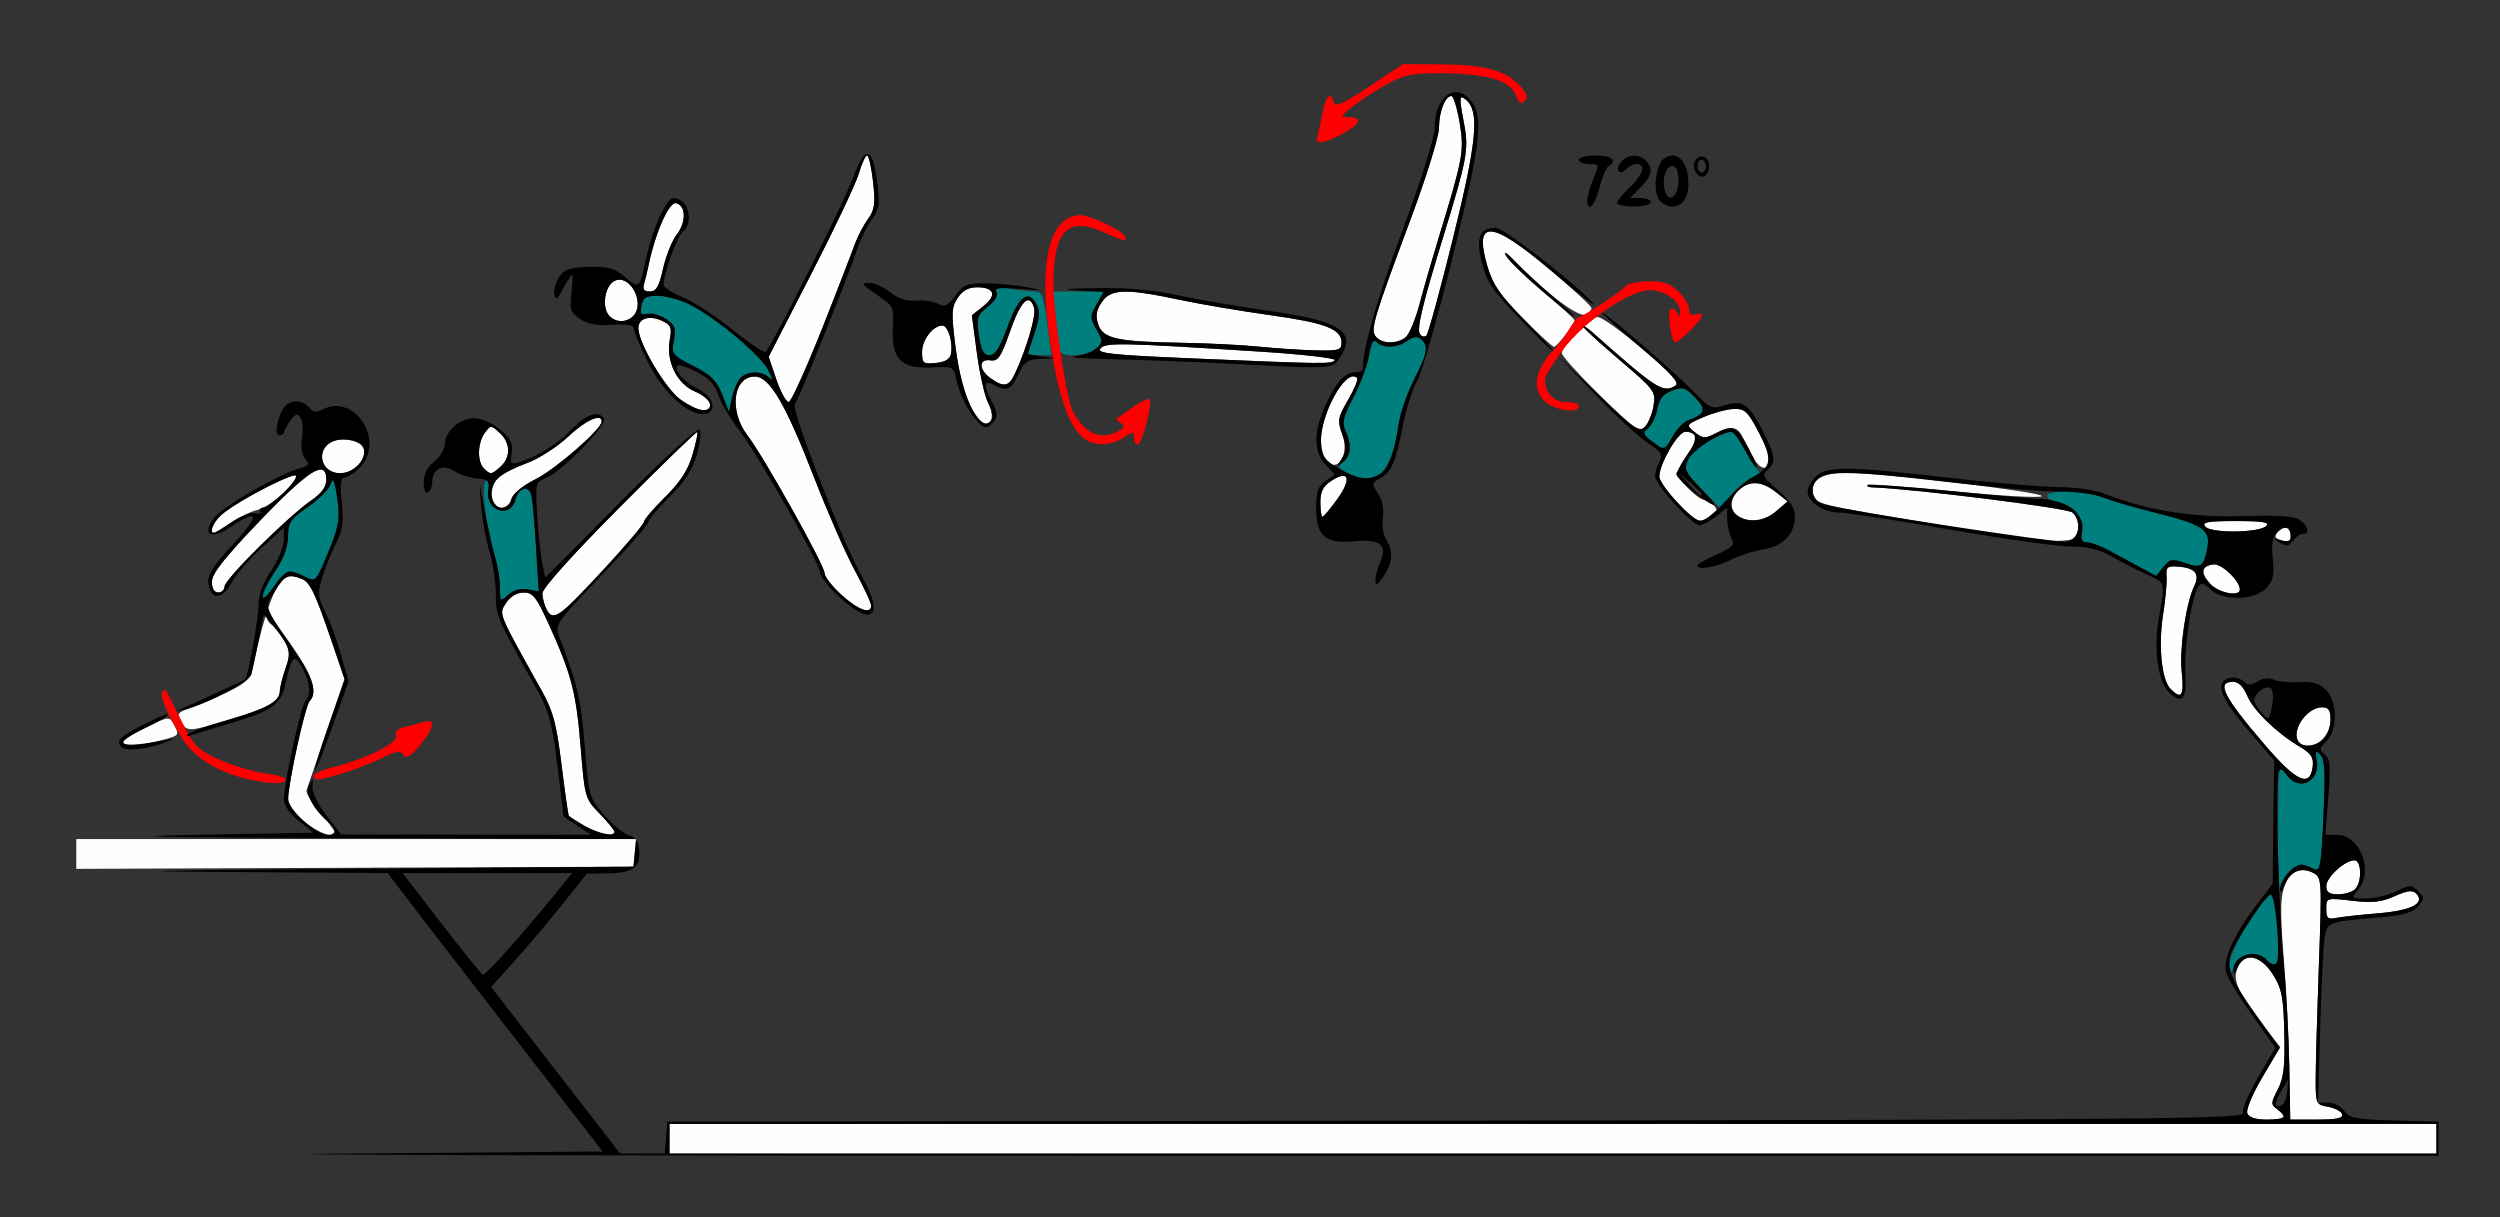 <?xml version="1.0" encoding="UTF-8" standalone="no"?>
<!-- Created with Inkscape (http://www.inkscape.org/) -->

<svg
   xmlns:dc="http://purl.org/dc/elements/1.1/"
   xmlns:cc="http://creativecommons.org/ns#"
   xmlns:rdf="http://www.w3.org/1999/02/22-rdf-syntax-ns#"
   xmlns:svg="http://www.w3.org/2000/svg"
   xmlns="http://www.w3.org/2000/svg"
   xmlns:sodipodi="http://sodipodi.sourceforge.net/DTD/sodipodi-0.dtd"
   xmlns:inkscape="http://www.inkscape.org/namespaces/inkscape"
   id="svg3456"
   version="1.1"
   inkscape:version="0.91 r13725"
   width="551.402"
   height="268.5"
   viewBox="0 0 551.402 268.5"
   sodipodi:docname="NEW-gainer-str-720-end-20BB640700.svg">
  <rect x="0" y="0" width="551.402" height="268.5" fill="#333333" stroke="none"/>
  <defs
     id="defs3460" />
  <sodipodi:namedview
     pagecolor="#a19494"
     bordercolor="#666666"
     borderopacity="1"
     objecttolerance="10"
     gridtolerance="10"
     guidetolerance="10"
     inkscape:pageopacity="0"
     inkscape:pageshadow="2"
     inkscape:window-width="1567"
     inkscape:window-height="948"
     id="namedview3458"
     showgrid="false"
     inkscape:zoom="1.1334746"
     inkscape:cx="361.27355"
     inkscape:cy="234.10227"
     inkscape:window-x="0"
     inkscape:window-y="0"
     inkscape:window-maximized="0"
     inkscape:current-layer="svg3456" />
  <g
     id="g3466"
     transform="translate(0,21)">
    <path
       style="fill:#fefefe"
       d="m 131.781,71.168 c -1.294,0.088 -3.786,1.62 -6.477,4.145 -2.381,2.234 -6.421,4.836 -8.977,5.783 -2.556,0.947 -5.382,2.349 -6.281,3.115 -1.623,1.382 -2.207,4.903 -1.012,6.102 1.263,1.267 3.305,0.57 3.791,-1.295 0.292,-1.122 2.491,-2.916 5.285,-4.312 4.455,-2.226 14.6,-11.066 14.6,-12.721 0,-0.598 -0.341,-0.856 -0.93,-0.816 z m -23.455,1.986 c -0.417,0.004 -0.754,0.447 -1.4,1.334 -1.612,2.211 -1.716,6.301 -0.197,7.824 1.447,1.451 1.673,1.426 3.713,-0.426 2.269,-2.06 2.163,-5.245 -0.246,-7.432 -0.959,-0.87 -1.453,-1.305 -1.869,-1.301 z m 45.479,1.131 c -0.173,-0.173 -7.934,7.352 -17.246,16.723 -10.309,10.373 -16.932,17.749 -16.932,18.857 0,1.001 0.437,2.643 0.973,3.646 0.749,1.403 1.363,1.616 2.66,0.92 2.113,-1.134 18.797,-19.216 18.797,-20.371 0,-0.468 2.096,-2.919 4.656,-5.449 3.349,-3.309 5.04,-5.922 6.029,-9.307 0.756,-2.588 1.235,-4.846 1.062,-5.02 z M 75.344,75.938 c -3.755,0 -5.692,3.868 -3.193,6.375 1.583,1.588 4.506,1.397 6.514,-0.426 C 82.001,78.857 80.372,75.938 75.344,75.938 Z m -4.6,6.627 c -1.861,-0.015 -6.009,3.559 -13.502,11.383 -7.762,8.105 -10.514,11.602 -10.514,13.359 0,1.491 0.524,2.381 1.402,2.381 0.771,0 1.402,-0.606 1.402,-1.348 0,-1.548 14.107,-15.548 19.092,-18.945 2.35,-1.602 3.338,-2.976 3.338,-4.646 0,-1.428 -0.373,-2.177 -1.219,-2.184 z m -5.758,1.291 c -0.926,0.123 -4.085,1.496 -7.627,3.344 -6.898,3.598 -10.631,6.593 -10.631,8.529 0,1.237 0.523,1.058 4.195,-1.441 1.839,-1.252 4.527,-2.539 5.975,-2.857 2.665,-0.587 9.298,-6.59 8.342,-7.549 -0.036,-0.036 -0.122,-0.043 -0.254,-0.025 z m -1.125,22.148 c -2.54,-0.153 -5.32,6.877 -8.217,20.781 -0.426,2.042 -1.726,3.121 -6.361,5.275 -3.204,1.489 -6.771,2.999 -7.928,3.355 -2.403,0.74 -2.584,1.422 -0.936,3.539 1.06,1.361 1.974,1.254 9.848,-1.143 9.258,-2.818 11.39,-4.016 11.455,-6.443 0.023,-0.839 0.597,-3.088 1.277,-4.998 1.091,-3.064 1.041,-3.798 -0.432,-6.227 -0.918,-1.514 -2.124,-3.034 -2.68,-3.379 -0.556,-0.344 -1.01,-1.055 -1.01,-1.58 0,-1.216 3.443,3.014 7.293,8.959 3.012,4.652 3.724,7.856 2.111,9.496 -0.957,0.973 -4.732,18.183 -4.732,21.574 0,1.295 1.348,3.206 3.506,4.975 3.139,2.572 6.775,3.85 6.775,2.381 0,-0.305 -1.482,-2.292 -3.295,-4.416 -1.813,-2.124 -3.131,-4.3 -2.928,-4.836 0.203,-0.536 2.171,-6.283 4.373,-12.771 l 4.002,-11.799 -2.367,-6.951 c -4.945,-14.516 -5.578,-15.541 -9.756,-15.793 z m 51.635,3.684 c -1.484,0 -2.931,0.861 -3.875,2.307 -1.64,2.511 -1.914,1.839 7.906,19.428 2.462,4.409 3.209,7.224 4.334,16.322 0.748,6.047 1.468,11.089 1.6,11.205 0.132,0.116 1.713,1.101 3.512,2.189 3.222,1.95 6.541,2.62 6.541,1.322 0,-0.365 -1.469,-2.172 -3.264,-4.016 -3.22,-3.308 -3.276,-3.505 -4.189,-14.727 -0.981,-12.047 -2.017,-16.023 -7.057,-27.117 -2.701,-5.947 -3.471,-6.914 -5.508,-6.914 z m 377.016,19.688 c -3.772,0 -2.139,3.238 7.021,13.922 7.014,8.18 10.009,9.518 10.564,4.717 0.224,-1.938 -0.374,-2.845 -2.83,-4.299 -5.13,-3.036 -10.269,-8.023 -11.625,-11.279 -0.833,-2 -1.918,-3.061 -3.131,-3.061 z M 512.15,135 c -3.543,0 -7.145,5.645 -4.984,7.812 2.37,2.377 6.854,-0.937 6.854,-5.066 0,-2.121 -0.425,-2.746 -1.869,-2.746 z m -475.111,2.498 c -0.753,-0.04 -2.036,0.568 -4.818,1.938 -2.815,1.385 -5.117,2.852 -5.117,3.26 0,1.043 3.129,0.923 7.996,-0.307 4.577,-1.156 4.557,-1.131 3.197,-3.68 -0.404,-0.758 -0.672,-1.18 -1.258,-1.211 z m -20.217,26.564 0,3.287 0,3.289 61.449,-0.242 61.447,-0.24 0.293,-3.047 0.293,-3.047 -61.74,0 -61.742,0 z M 519.285,168.75 c -2.108,0 -6.201,3.758 -6.201,5.693 0,1.354 0.656,1.807 2.617,1.807 1.439,0 3.121,-0.506 3.738,-1.125 1.56,-1.565 1.444,-6.375 -0.154,-6.375 z m -11.578,2.16 c -1.739,0.115 -3.162,1.482 -3.975,3.951 -0.782,2.375 -0.787,6.446 -0.021,15.658 0.569,6.847 1.124,17.616 1.232,23.932 l 0.197,11.482 5.918,0.002 c 4.32,0.001 5.815,-0.315 5.531,-1.17 -0.214,-0.645 -1.616,-1.389 -3.115,-1.654 -2.655,-0.47 -2.727,-0.63 -2.727,-6.094 0,-3.086 0.315,-14.351 0.701,-25.031 0.685,-18.949 0.657,-19.443 -1.203,-20.441 -0.893,-0.48 -1.749,-0.687 -2.539,-0.635 z m 24.061,4.668 c -0.789,-0.036 -1.908,0.315 -3.611,1.086 -2.906,1.315 -4.88,1.526 -9.377,1.002 -5.689,-0.662 -5.695,-0.66 -5.695,1.791 0,2.05 0.347,2.381 2.104,2.014 1.157,-0.242 5.338,-0.704 9.293,-1.029 7.445,-0.612 10.554,-2.234 8.408,-4.387 -0.292,-0.293 -0.647,-0.455 -1.121,-0.477 z m -35.445,14.615 c -1.219,0.048 -2.274,0.906 -2.918,2.605 -1,2.638 0.419,5.489 6.793,13.658 l 2.721,3.49 -3.898,6.582 c -2.153,3.636 -3.656,7.216 -3.357,7.996 0.358,0.936 1.814,1.412 4.309,1.412 4.067,0 4.625,-0.571 2.256,-2.309 -1.387,-1.017 -1.374,-1.375 0.154,-4.322 1.326,-2.557 1.623,-5.104 1.447,-12.477 -0.19,-7.982 -0.537,-9.765 -2.504,-12.891 -1.595,-2.534 -3.434,-3.808 -5.002,-3.746 z m -348.658,36.682 0,3.281 0,3.281 194.859,0 194.859,0 0,-3.281 0,-3.281 -194.859,0 -194.859,0 z"
       id="path3476"
       inkscape:connector-curvature="0" />
    <path
       style="fill:#007f7f"
       d="m 107.371,84.955 c -0.052,0.002 -0.109,0.023 -0.17,0.061 -1.098,0.681 -0.136,9.573 1.697,15.68 0.76,2.531 1.383,6.078 1.383,7.881 0,3.199 0.044,3.236 1.836,1.609 1.172,-1.064 2.716,-1.497 4.271,-1.199 l 2.436,0.467 -0.582,-9.492 c -0.321,-5.221 -0.777,-10.426 -1.012,-11.568 -0.505,-2.456 -2.792,-1.978 -3.498,0.73 -1.169,4.482 -6.717,2.583 -6.037,-2.066 0.186,-1.269 0.043,-2.114 -0.324,-2.102 z m -33.934,0.037 c -0.166,-0.024 -0.349,0.309 -0.586,0.936 -0.42,1.112 -2.684,3.347 -5.031,4.967 -3.761,2.596 -4.27,3.358 -4.285,6.416 -0.011,2.283 -0.971,4.882 -2.805,7.596 -1.533,2.269 -2.787,4.794 -2.787,5.609 0,0.822 1.057,-0.078 2.371,-2.018 2.573,-3.799 3.435,-4.081 6.969,-2.287 2.263,1.148 2.395,1.031 4.527,-3.998 2.986,-7.044 3.28,-8.674 2.488,-13.846 -0.353,-2.305 -0.584,-3.335 -0.861,-3.375 z m 437.51,59.836 c -0.264,-0.028 -0.221,0.526 0.023,1.809 0.916,4.808 -3.959,7.098 -6.713,3.154 -1.761,-2.522 -1.661,-3.178 -1.873,12.576 -0.159,11.872 -0.325,12.963 -2.184,14.531 -2.993,2.525 -8.613,12.485 -8.598,15.234 l 0.014,2.398 1.178,-2.344 c 1.428,-2.841 4.875,-3.521 7.189,-1.42 2.462,2.235 3.032,0.556 2.309,-6.809 -0.976,-9.939 2.662,-16.194 7.811,-13.43 1.673,0.898 1.792,0.319 2.352,-11.418 0.466,-9.777 0.324,-12.632 -0.68,-13.639 -0.401,-0.402 -0.67,-0.628 -0.828,-0.645 z"
       id="path3472"
       inkscape:connector-curvature="0" />
    <path
       style="fill:#fe0000"
       d="m 36.545,131.223 c -0.174,-0.049 -0.445,0.065 -0.689,0.311 -0.776,0.778 1.089,5.217 4.373,10.412 2.719,4.301 8.063,7.529 14.912,9.008 4.68,1.011 7.291,1.045 7.871,0.104 0.278,-0.451 -1.696,-1.11 -4.385,-1.465 -2.689,-0.355 -7.285,-1.723 -10.215,-3.039 C 43.506,144.349 42.84,143.669 40,137.939 c -1.696,-3.422 -3.19,-6.396 -3.318,-6.611 -0.032,-0.054 -0.079,-0.089 -0.137,-0.105 z m 57.945,6.814 c -0.219,-9.5e-4 -0.486,0.043 -0.799,0.137 -0.9,0.268 -2.818,0.769 -4.262,1.115 -1.766,0.423 -2.456,1.071 -2.109,1.977 0.59,1.544 -6.5,5.116 -13.723,6.914 -2.442,0.608 -4.439,1.477 -4.439,1.932 0,0.454 0.316,0.821 0.701,0.814 2.126,-0.034 10.605,-2.801 14.146,-4.617 3.321,-1.703 4.257,-1.863 4.934,-0.846 0.642,0.966 1.476,0.506 3.611,-1.99 2.74,-3.203 3.476,-5.429 1.939,-5.436 z"
       id="path3470"
       inkscape:connector-curvature="0" />
    <path
       style="fill:#000000"
       d="m 65.475,67.549 c -1.011,-0.039 -2.01,0.334 -2.668,1.129 C 61.255,70.553 60.392,75 61.58,75 c 0.57,0 1.05,-0.316 1.066,-0.703 0.016,-0.387 0.664,-1.545 1.439,-2.574 1.158,-1.537 1.554,-1.634 2.223,-0.549 0.448,0.727 0.586,2.726 0.309,4.441 -0.304,1.88 -0.024,3.699 0.705,4.58 1.03,1.245 0.875,1.549 -1.047,2.043 -4.401,1.131 -17.192,8.477 -19.008,10.916 -2.871,3.858 -0.733,5.058 3.67,2.061 6.244,-4.251 6.469,-2.599 0.518,3.783 -4.524,4.851 -5.706,6.72 -5.48,8.664 0.427,3.689 3.111,3.673 5.002,-0.029 0.871,-1.706 3.848,-5.168 6.613,-7.695 l 5.027,-4.596 -0.018,2.721 c -0.009,1.496 -1.27,4.575 -2.803,6.844 -1.815,2.687 -2.787,5.302 -2.787,7.5 0,3.14 -2.312,15.928 -2.975,16.453 -0.163,0.129 -2.61,1.278 -5.438,2.553 -2.827,1.275 -6.192,2.816 -7.477,3.426 l -2.336,1.109 2.336,-0.59 c 4.88,-1.231 13.902,-6.024 14.322,-7.609 0.241,-0.91 0.954,-4.262 1.584,-7.449 l 1.145,-5.795 2.072,2.514 c 3.691,4.477 4.053,5.715 2.738,9.406 -0.67,1.881 -1.237,4.149 -1.26,5.039 -0.058,2.283 -3.104,3.944 -11.723,6.396 -4.112,1.17 -7.898,2.507 -8.412,2.971 -0.586,0.528 -0.41,0.664 0.469,0.365 0.771,-0.263 5.023,-1.56 9.449,-2.885 8.795,-2.631 10.56,-3.992 11.582,-8.936 1.17,-5.656 1.938,-6.296 3.627,-3.02 1.699,3.296 1.931,5.965 0.633,7.285 -0.965,0.981 -4.73,18.195 -4.73,21.625 0,1.339 1.238,3.146 3.271,4.773 l 3.273,2.617 -26.404,0.49 c -18.588,0.345 -8.057,0.554 35.572,0.703 l 61.842,0.213 c -0.353,-0.432 -0.811,-0.71 -1.387,-0.816 -1.028,-0.191 -3.446,-2.134 -5.373,-4.318 -3.476,-3.942 -3.51,-4.059 -4.43,-15.354 -0.844,-10.367 -1.551,-13.41 -5.59,-24.043 -1.049,-2.762 -0.883,-3.008 9.26,-13.594 5.681,-5.93 10.332,-11.219 10.334,-11.754 0.002,-0.535 2.099,-3.042 4.66,-5.572 3.358,-3.318 5.04,-5.919 6.037,-9.33 0.768,-2.63 1.028,-5.086 0.582,-5.533 -0.446,-0.447 -8.172,6.623 -17.402,15.926 l -16.6,16.732 -0.686,-3.281 c -0.376,-1.805 -0.876,-6.526 -1.109,-10.492 -0.418,-7.104 -0.386,-7.227 2.08,-8.252 3.419,-1.421 13.475,-11.756 12.686,-13.037 -1.186,-1.925 -3.887,-1.041 -7.117,2.332 -3.091,3.228 -7.585,6.035 -11.705,7.311 -1.704,0.527 -1.894,0.273 -1.551,-2.07 0.309,-2.11 -0.231,-3.195 -2.568,-5.168 C 108.565,72.289 106.197,71.25 104.602,71.25 c -3.192,0 -6.471,2.9 -6.471,5.725 0,1.086 -1.051,2.804 -2.336,3.818 -1.56,1.231 -2.338,2.773 -2.338,4.643 0,1.628 0.392,2.558 0.936,2.221 0.514,-0.319 0.934,-1.347 0.934,-2.285 0,-2.945 2.351,-4.15 4.867,-2.496 1.203,0.791 3.459,1.535 5.014,1.654 2.474,0.189 2.782,0.52 2.469,2.662 -0.663,4.534 4.915,6.313 6.057,1.932 0.706,-2.709 2.993,-3.186 3.498,-0.73 0.235,1.142 0.691,6.348 1.012,11.568 l 0.582,9.492 -2.436,-0.467 c -1.555,-0.298 -3.099,0.135 -4.271,1.199 -1.791,1.626 -1.836,1.589 -1.836,-1.531 0,-1.759 -0.45,-4.671 -1,-6.473 -0.55,-1.801 -1.591,-6.439 -2.314,-10.307 -1.304,-6.976 -1.311,-6.987 -0.85,-1.406 0.256,3.094 1.088,7.695 1.848,10.227 0.76,2.531 1.391,6.75 1.402,9.375 0.022,4.862 -0.013,4.783 9.229,21.352 2.46,4.411 3.207,7.229 4.338,16.371 0.751,6.074 1.365,11.123 1.365,11.221 0,0.098 1.367,1.056 3.037,2.129 l 3.037,1.951 -27.568,-0.019 -27.57,-0.019 -3.271,-4.232 c -1.879,-2.431 -3.176,-5.11 -3.049,-6.293 0.198,-1.839 0.116,-1.883 -0.756,-0.406 -1.005,1.702 0.906,5.387 4.229,8.152 1.871,1.557 1.844,2.85 -0.057,2.85 -2.574,0 -8.779,-5.583 -8.779,-7.898 0,-3.401 3.773,-20.611 4.732,-21.586 1.726,-1.755 0.813,-4.923 -3.096,-10.742 -7.268,-10.819 -6.894,-9.697 -4.525,-13.541 2.142,-3.477 2.938,-3.821 6.029,-2.602 1.782,0.703 2.782,2.877 6.945,15.105 l 2.391,7.018 -3.443,9.77 c -1.894,5.374 -3.289,9.927 -3.1,10.117 0.189,0.19 1.927,-4.111 3.861,-9.557 l 3.518,-9.902 -1.623,-5.824 c -0.893,-3.204 -2.462,-7.481 -3.486,-9.502 -1.639,-3.235 -1.725,-4.134 -0.723,-7.5 0.626,-2.104 1.984,-5.489 3.018,-7.525 1.511,-2.978 1.768,-4.766 1.312,-9.141 -0.401,-3.852 -0.247,-5.44 0.527,-5.44 0.602,0 2.066,-0.918 3.256,-2.039 6.094,-5.743 -0.833,-16.871 -8.08,-12.98 -1.242,0.667 -2.024,0.539 -2.857,-0.469 -0.701,-0.848 -1.722,-1.299 -2.732,-1.338 z M 140.172,164.062 c 0.04,0.049 0.082,0.097 0.119,0.15 l 0.014,-0.15 -0.133,0 z m 0.119,0.15 -0.279,2.896 -0.293,3.047 -61.682,0.479 c -46.996,0.365 -53.445,0.532 -27.09,0.703 l 34.59,0.225 1.857,2.512 c 1.022,1.381 11.681,15.198 23.687,30.703 l 21.83,28.191 -58.279,0.48 c -32.053,0.264 59.059,0.476 202.471,0.469 l 260.746,-0.012 0,-3.75 0,-3.75 -9.748,-0.27 c -8.45,-0.233 -9.921,-0.514 -11.035,-2.109 -0.707,-1.012 -2.302,-1.84 -3.545,-1.84 l -2.26,0 0.492,-16.641 c 0.272,-9.152 0.701,-18.008 0.953,-19.68 0.522,-3.456 0.883,-3.594 11.746,-4.486 5.414,-0.445 7.568,-1.036 8.816,-2.42 1.541,-1.708 1.547,-1.936 0.098,-3.391 -1.45,-1.454 -1.778,-1.452 -4.875,0.029 -1.827,0.874 -4.846,1.588 -6.707,1.588 -3.219,0 -3.307,-0.084 -1.836,-1.715 3.754,-4.162 0.687,-12.348 -4.627,-12.348 l -2.438,0 0.652,-8.252 c 0.537,-6.81 0.402,-8.459 -0.773,-9.438 -1.263,-1.052 -1.22,-1.39 0.383,-2.998 2.516,-2.524 2.439,-8.678 -0.141,-11.266 -1.458,-1.463 -2.923,-1.891 -5.84,-1.711 -2.142,0.132 -4.687,-0.11 -5.654,-0.539 -1.087,-0.482 -2.469,-0.336 -3.615,0.383 -1.331,0.834 -2.142,0.874 -2.867,0.146 -1.438,-1.443 -4.341,-1.256 -4.943,0.318 -0.711,1.859 1.008,4.791 6.645,11.324 l 4.854,5.625 -0.164,13.609 -0.166,13.609 -3.555,4.672 c -4.991,6.557 -7.43,11.913 -6.719,14.756 0.323,1.29 2.907,5.589 5.742,9.553 l 5.154,7.209 -3.844,6.492 c -2.116,3.573 -3.604,7.126 -3.307,7.902 0.479,1.252 -19.015,1.438 -173.496,1.648 l -174.035,0.236 -0.289,3.516 -0.291,3.516 -4.912,0 -4.914,0 -14.234,-18.365 -14.236,-18.367 5.191,-5.773 c 2.856,-3.176 7.608,-8.805 10.561,-12.508 l 5.369,-6.732 4.791,-0.065 c 5.461,-0.073 7.176,-1.45 6.725,-5.398 -0.098,-0.853 -0.32,-1.522 -0.664,-2.016 z m -8.51,-93.045 c 0.588,-0.04 0.93,0.218 0.93,0.816 0,1.655 -10.144,10.494 -14.6,12.721 -2.795,1.397 -4.993,3.191 -5.285,4.312 -0.886,3.398 -4.414,2.3 -4.414,-1.373 0,-2.634 2.148,-4.411 7.916,-6.549 2.556,-0.947 6.596,-3.549 8.977,-5.783 2.69,-2.524 5.182,-4.057 6.477,-4.145 z m -23.455,1.986 c 0.417,-0.004 0.911,0.431 1.869,1.301 2.409,2.187 2.515,5.372 0.246,7.432 -2.04,1.852 -2.266,1.877 -3.713,0.426 -1.518,-1.523 -1.415,-5.613 0.197,-7.824 0.646,-0.887 0.984,-1.33 1.4,-1.334 z m 45.479,1.131 c 0.173,0.173 -0.306,2.432 -1.062,5.02 -0.989,3.385 -2.68,5.997 -6.029,9.307 -2.561,2.53 -4.656,4.982 -4.656,5.449 0,0.468 -3.85,5.039 -8.555,10.158 -9.917,10.789 -11.497,11.927 -12.902,9.293 -0.536,-1.004 -0.973,-2.645 -0.973,-3.646 0,-1.108 6.623,-8.484 16.932,-18.857 9.313,-9.371 17.073,-16.896 17.246,-16.723 z m -77.814,1.633 c 0.924,0.018 1.914,0.206 2.906,0.588 1.986,0.765 1.869,3.473 -0.232,5.381 -3.034,2.754 -7.637,1.428 -7.637,-2.199 0,-2.351 2.192,-3.824 4.963,-3.77 z m -5.246,6.646 c 0.846,0.007 1.219,0.756 1.219,2.184 0,1.67 -0.988,3.045 -3.338,4.646 -4.984,3.398 -19.092,17.397 -19.092,18.945 0,0.741 -0.631,1.348 -1.402,1.348 -0.878,0 -1.402,-0.89 -1.402,-2.381 0,-1.757 2.752,-5.255 10.514,-13.359 7.493,-7.824 11.641,-11.398 13.502,-11.383 z m -5.801,1.266 c 0.147,-0.014 0.248,0.002 0.297,0.051 0.753,0.755 -5.559,7.057 -7.068,7.057 -0.701,0 -1.038,0.382 -0.75,0.85 0.288,0.468 -0.222,0.654 -1.135,0.414 -0.913,-0.24 -3.246,0.644 -5.184,1.963 -1.937,1.319 -3.715,2.398 -3.949,2.398 -0.934,0 -0.337,-1.771 1.211,-3.596 1.762,-2.078 14.366,-8.934 16.578,-9.137 z m 8.494,1.162 c 0.277,0.04 0.508,1.07 0.861,3.375 0.792,5.171 0.498,6.802 -2.488,13.846 -2.132,5.029 -2.265,5.146 -4.527,3.998 -1.282,-0.651 -2.841,-1.189 -3.465,-1.197 -0.624,-0.008 -2.2,1.56 -3.504,3.484 -1.314,1.94 -2.371,2.84 -2.371,2.018 0,-0.816 1.254,-3.34 2.787,-5.609 1.833,-2.714 2.793,-5.312 2.805,-7.596 0.015,-3.058 0.524,-3.82 4.285,-6.416 2.348,-1.62 4.611,-3.855 5.031,-4.967 0.237,-0.627 0.42,-0.96 0.586,-0.936 z m 42.059,24.695 c 2.036,0 2.806,0.968 5.508,6.914 5.04,11.094 6.075,15.071 7.057,27.117 0.914,11.221 0.97,11.419 4.189,14.727 1.795,1.844 3.264,3.651 3.264,4.016 0,1.688 -6.858,-0.708 -10.053,-3.512 -0.132,-0.116 -0.852,-5.158 -1.6,-11.205 -1.125,-9.098 -1.872,-11.913 -4.334,-16.322 -9.82,-17.589 -9.547,-16.916 -7.906,-19.428 0.944,-1.445 2.391,-2.307 3.875,-2.307 z m 377.016,19.688 c 1.213,0 2.298,1.06 3.131,3.061 1.356,3.256 6.495,8.243 11.625,11.279 2.456,1.454 3.054,2.361 2.83,4.299 -0.555,4.801 -3.551,3.463 -10.564,-4.717 -9.161,-10.684 -10.794,-13.922 -7.021,-13.922 z m 7.711,1.238 c 0.274,-0.001 0.515,0.076 0.689,0.254 0.458,0.468 0.542,2.262 0.186,3.986 -0.631,3.055 -0.691,3.091 -2.275,1.334 -0.895,-0.992 -1.627,-2.246 -1.627,-2.787 0,-1.288 1.839,-2.782 3.027,-2.787 z M 512.15,135 c 1.444,0 1.869,0.626 1.869,2.746 0,1.51 -0.661,3.408 -1.469,4.219 -1.512,1.516 -4.284,1.952 -5.385,0.848 -2.16,-2.167 1.441,-7.812 4.984,-7.812 z m -475.098,1.521 c -0.307,-0.097 -2.443,0.793 -5.186,2.182 -5.49,2.78 -6.417,3.702 -5.076,5.047 0.977,0.98 5.1,0.604 9.189,-0.838 2.056,-0.725 2.687,-1.108 1.402,-0.852 -11.131,2.218 -13.339,1.26 -5.545,-2.402 2.604,-1.223 4.958,-2.588 5.232,-3.033 0.034,-0.056 0.026,-0.09 -0.018,-0.104 z m 473.895,8.307 c 0.158,0.017 0.427,0.242 0.828,0.645 1.003,1.007 1.146,3.862 0.68,13.639 -0.547,11.478 -0.71,12.301 -2.256,11.471 -0.916,-0.492 -2.114,-0.895 -2.662,-0.895 -1.616,0 -4.74,3.614 -4.66,5.391 0.047,1.05 0.406,0.728 0.998,-0.895 1.089,-2.987 3.705,-4.07 6.371,-2.639 1.86,0.998 1.888,1.492 1.203,20.441 -0.386,10.681 -0.701,21.945 -0.701,25.031 0,5.464 0.071,5.624 2.727,6.094 1.5,0.265 2.901,1.01 3.115,1.654 0.284,0.855 -1.211,1.171 -5.531,1.17 l -5.918,-0.002 -0.217,-11.951 c -0.119,-6.573 -0.689,-17.014 -1.266,-23.201 -1.111,-11.923 -1.82,-39.483 -1.068,-41.527 0.316,-0.859 0.839,-0.653 1.785,0.703 2.653,3.8 7.489,1.366 6.596,-3.32 -0.244,-1.283 -0.287,-1.836 -0.023,-1.809 z m 8.338,23.922 c 1.598,0 1.714,4.81 0.154,6.375 -0.617,0.619 -2.299,1.125 -3.738,1.125 -1.961,0 -2.617,-0.453 -2.617,-1.807 0,-1.936 4.093,-5.693 6.201,-5.693 z m -430.496,2.812 18.701,0 18.699,0 -4.371,5.391 c -2.405,2.965 -6.722,8.028 -9.592,11.25 -2.87,3.222 -5.427,5.84 -5.684,5.818 -0.257,-0.021 -4.358,-5.082 -9.111,-11.248 L 88.789,171.562 Z m 442.979,4.016 c 0.474,0.021 0.829,0.184 1.121,0.477 2.146,2.153 -0.964,3.775 -8.408,4.387 -3.955,0.325 -8.136,0.787 -9.293,1.029 -1.757,0.367 -2.104,0.036 -2.104,-2.014 0,-2.451 0.006,-2.453 5.695,-1.791 4.497,0.524 6.471,0.313 9.377,-1.002 1.703,-0.771 2.822,-1.122 3.611,-1.086 z M 500.785,176.25 c 1.134,0 2.329,14.127 1.283,15.176 -0.495,0.497 -1.329,0.248 -2.035,-0.605 -2.311,-2.793 -7.592,-1.192 -7.451,2.258 0.036,0.891 0.386,0.638 0.904,-0.656 1.402,-3.498 5.137,-2.775 7.838,1.518 1.967,3.125 2.314,4.908 2.504,12.891 0.175,7.372 -0.121,9.919 -1.447,12.477 -1.529,2.948 -1.541,3.305 -0.154,4.322 0.831,0.61 1.512,1.379 1.512,1.709 0,0.33 -1.695,0.6 -3.768,0.6 -2.495,0 -3.951,-0.477 -4.309,-1.412 -0.298,-0.779 1.184,-4.325 3.305,-7.906 l 3.846,-6.492 -5.154,-7.209 c -5.442,-7.609 -6.607,-10.365 -5.652,-13.381 0.874,-2.762 7.828,-13.287 8.779,-13.287 z m 3.916,40.781 -0.248,2.74 c -0.136,1.507 -0.773,2.913 -1.416,3.125 -1.521,0.501 -1.431,-0.619 0.281,-3.521 l 1.383,-2.344 z m -357.037,9.844 194.859,0 194.859,0 0,3.281 0,3.281 -194.859,0 -194.859,0 0,-3.281 0,-3.281 z"
       id="path3468"
       inkscape:connector-curvature="0" />
  </g>
  <g
     id="g3376"
     transform="translate(-18.128,4.298)">
    <path
       style="fill:#fefefe"
       d="m 278.127,-255.826 c -1.381,0 -2.74,3.475 -2.74,7.004 0,1.867 -2.769,10.808 -6.188,19.984 -8.396,22.534 -8.997,24.571 -7.715,26.121 1.313,1.587 4.683,1.635 6.561,0.094 0.785,-0.645 2.151,-3.914 3.035,-7.266 0.884,-3.352 2.705,-9.68 4.049,-14.062 5.598,-18.265 5.87,-19.727 4.801,-26.016 -0.548,-3.223 -1.36,-5.859 -1.803,-5.859 z m 2.354,0.291 c -0.613,-0.101 -0.409,1.391 0.494,6.17 0.997,5.273 0.536,7.726 -4.59,24.387 -4.638,15.076 -5.938,20.462 -5.217,21.633 0.38,0.616 1.032,0.766 1.449,0.334 0.417,-0.432 3.052,-10.064 5.855,-21.408 5.263,-21.297 5.904,-28.043 2.898,-30.545 -0.391,-0.325 -0.686,-0.537 -0.891,-0.57 z m -131.234,12.834 c -0.366,0 -1.189,1.793 -1.826,3.984 -0.637,2.191 -5.373,12.18 -10.523,22.197 l -9.365,18.213 1.691,4.99 c 0.93,2.744 2.158,4.99 2.729,4.99 0.829,0 8.817,-19.067 14.729,-35.156 0.568,-1.547 1.82,-3.906 2.783,-5.24 1.466,-2.032 1.645,-3.364 1.1,-8.203 -0.358,-3.177 -0.95,-5.775 -1.316,-5.775 z m -42.188,10.512 c -1.495,-0.286 -4.531,6.553 -5.945,13.395 -0.32,1.547 -0.801,3.551 -1.068,4.453 -0.343,1.16 0.038,1.641 1.299,1.641 1.397,0 2.029,-1.106 2.92,-5.1 0.626,-2.804 1.983,-6.179 3.018,-7.498 2.139,-2.728 2.019,-6.462 -0.223,-6.891 z m 179.809,6.256 c -2.15,-0.059 -2.324,2.524 -0.779,7.74 1.174,3.967 2.786,6.328 7.748,11.344 3.446,3.484 6.565,6.336 6.93,6.336 0.649,0 4.527,-5.031 4.527,-5.873 0,-0.235 -3.184,-3.102 -7.076,-6.371 -3.892,-3.269 -7.513,-6.81 -8.047,-7.867 -0.582,-1.152 0.101,-0.751 1.703,1.002 5.548,6.069 14.054,12.603 15.621,12 0.845,-0.325 1.537,-0.954 1.537,-1.396 0,-0.442 -4.284,-4.406 -9.521,-8.807 -6.365,-5.348 -10.492,-8.049 -12.643,-8.107 z m -192.273,10.623 c -0.422,0.01 -0.85,0.134 -1.271,0.398 -1.948,1.223 -2.576,5.599 -1.066,7.424 1.359,1.643 3.855,1.747 5.373,0.225 2.55,-2.558 -0.08,-8.115 -3.035,-8.047 z m 78.891,1.672 c -1.883,0 -3.206,0.73 -4.271,2.361 -1.365,2.089 -1.416,3.351 -0.451,10.9 0.995,7.782 2.478,12.413 4.986,15.566 2.342,2.944 4.078,0.309 2.199,-3.336 -0.762,-1.478 -1.88,-6.425 -2.486,-10.994 l -1.104,-8.309 2.568,-2.053 c 3.009,-2.407 2.406,-4.137 -1.441,-4.137 z m 33.314,0.965 c -3.213,-0.086 -4.739,0.695 -5.846,2.389 -1.191,1.823 -1.363,3.027 -0.703,4.908 1.081,3.084 4.175,3.749 18.594,3.988 5.654,0.094 13.224,0.473 16.822,0.844 3.598,0.37 9.172,0.739 12.385,0.82 5.245,0.132 5.84,-0.041 5.84,-1.705 10e-6,-3.013 -3.523,-4.362 -15.887,-6.084 -6.425,-0.895 -15.449,-2.429 -20.051,-3.408 -5.136,-1.093 -8.655,-1.685 -11.154,-1.752 z m -21.941,1.893 c -1.052,-0.118 -2.433,2.164 -4.043,6.752 -2.042,5.819 -2.67,6.753 -4.373,6.502 -2.665,-0.393 -2.611,2.094 0.088,3.99 2.925,2.055 3.992,1.834 5.359,-1.117 2.611,-5.637 4.702,-12.856 4.191,-14.469 -0.334,-1.054 -0.744,-1.605 -1.223,-1.658 z m 125.543,3.705 c -0.63,0 -1.872,0.852 -3.186,2.01 0.209,-0.052 1.05,0.515 2.051,1.402 14.155,12.548 15.561,13.446 18.303,11.703 0.908,-0.577 -1.038,-2.738 -7.168,-7.955 -4.628,-3.939 -9.129,-7.16 -10,-7.16 z m -3.186,2.01 c -0.01,0.003 -0.014,0.012 -0.021,0.018 0.007,-0.007 0.014,-0.011 0.021,-0.018 z m -0.021,0.018 c -2.248,1.986 -4.705,4.865 -4.705,5.953 0,0.579 3.804,4.788 8.453,9.352 7.486,7.348 8.613,8.139 9.846,6.902 0.765,-0.768 1.629,-2.868 1.92,-4.666 0.511,-3.158 0.253,-3.506 -7.508,-10.115 -4.42,-3.765 -8.037,-7.083 -8.037,-7.375 0,-0.027 0.016,-0.039 0.031,-0.051 z m -206.113,-1.828 c -1.396,0.114 -2.321,0.951 -2.283,2.348 0.09,3.331 6.05,13.368 9.307,15.674 1.795,1.271 4.001,2.332 4.9,2.357 2.874,0.081 1.752,-2.693 -1.67,-4.127 -4.033,-1.69 -6.493,-6.712 -5.607,-11.447 0.506,-2.706 0.271,-3.275 -1.734,-4.191 -1.069,-0.489 -2.075,-0.682 -2.912,-0.613 z m 64.783,1.676 c -2.081,0 -4.496,3.13 -4.496,5.828 0,2.51 0.24,2.704 3.029,2.434 2.051,-0.199 3.136,-0.847 3.355,-2.008 0.477,-2.525 -0.649,-6.254 -1.889,-6.254 z m 41.359,4.16 c -4.866,-0.097 -5.969,0.23 -6.535,0.914 -0.867,1.048 2.495,1.415 19.771,2.156 29.676,1.274 31.397,1.296 31.941,0.412 0.269,-0.437 -6.961,-1.275 -16.066,-1.861 -15.616,-1.006 -24.245,-1.524 -29.111,-1.621 z m 49.26,7.035 c -1.343,-0.008 -3.231,2.183 -4.955,5.898 -2.476,5.334 -2.99,10.91 -1.176,12.73 2.776,2.785 5.338,-1.282 3.689,-5.855 -1.092,-3.03 -0.985,-3.651 1.312,-7.584 1.376,-2.356 2.26,-4.526 1.963,-4.824 -0.243,-0.244 -0.524,-0.363 -0.834,-0.365 z m -132,0.055 c -4.813,0 -5.756,7.593 -1.613,12.988 3.574,4.653 17.004,28.662 17.004,30.396 0,0.768 1.683,2.922 3.74,4.787 3.707,3.359 6.539,4.37 6.539,2.334 0,-0.581 -1.626,-4.062 -3.613,-7.734 -1.988,-3.673 -5.986,-12.795 -8.887,-20.271 -6.407,-16.516 -9.91,-22.5 -13.17,-22.5 z m 216.656,7.152 c -0.254,-0.014 -0.527,-0.011 -0.828,0.002 -1.526,0.068 -4.513,0.883 -6.637,1.812 -3.845,1.683 -3.852,1.698 -1.879,3.301 1.752,1.423 2.276,1.459 4.516,0.297 3.669,-1.903 4.986,-1.638 6.283,1.264 0.634,1.418 1.771,3.54 2.527,4.717 1.484,2.309 3.176,2.01 3.141,-0.555 -0.012,-0.872 -1.182,-3.693 -2.6,-6.271 -1.96,-3.563 -2.744,-4.468 -4.523,-4.566 z m -11.416,5.035 c -1.637,0 -5.738,7.068 -5.738,9.889 0,0.771 1.736,3.291 3.857,5.6 4.15,4.517 4.632,4.723 7.479,3.195 1.492,-0.801 1.646,-1.273 0.76,-2.344 -0.61,-0.737 -1.611,-1.34 -2.223,-1.34 -0.612,0 -2.28,-1.224 -3.707,-2.719 -2.289,-2.397 -2.461,-2.977 -1.457,-4.922 0.626,-1.213 1.756,-2.915 2.512,-3.785 1.591,-1.832 0.868,-3.574 -1.482,-3.574 z m 35.182,9.016 c -5.014,0.087 -7.492,1.653 -7.086,4.477 0.35,2.437 0.208,2.401 27.381,6.961 12.336,2.07 24.324,3.693 26.637,3.607 3.78,-0.14 4.234,-0.402 4.486,-2.58 0.161,-1.389 -0.37,-2.964 -1.242,-3.689 -1.196,-0.996 -34.511,-5.173 -44.289,-5.553 -0.728,-0.028 -1.12,-0.256 -0.871,-0.506 0.249,-0.249 8.82,0.379 19.047,1.395 10.227,1.016 18.94,1.501 19.363,1.076 0.852,-0.855 -36.435,-5.309 -43.426,-5.188 z m -110.588,0.699 c -0.563,-0.044 -1.458,0.295 -2.662,1.086 -1.831,1.204 -2.436,2.39 -2.436,4.775 0,1.745 0.207,3.174 0.461,3.174 0.254,0 1.735,-1.763 3.291,-3.918 2.215,-3.068 2.584,-5.02 1.346,-5.117 z m 90.529,1.621 c -1.16,0.053 -2.246,0.541 -3.264,1.465 -2.161,1.962 -2.195,4.634 -0.074,5.873 2.67,1.56 5.576,1.152 8.256,-1.16 l 2.518,-2.174 -2.592,-2.045 c -1.741,-1.374 -3.353,-2.027 -4.844,-1.959 z m 106.314,8.352 c -6.283,0 -7.584,0.234 -6.768,1.221 1.256,1.519 11.93,1.403 13.475,-0.146 0.805,-0.807 -0.861,-1.074 -6.707,-1.074 z m 10.75,1.42 c -0.445,0.012 -0.945,0.28 -1.41,0.842 -0.825,0.997 -0.795,1.42 0.127,1.791 2.064,0.831 2.609,0.681 2.609,-0.717 0,-1.241 -0.585,-1.935 -1.326,-1.916 z m -15.4,8.135 c -0.129,-0.014 -0.25,-0.015 -0.363,0.002 -2.676,0.397 -2.899,1.885 -0.645,4.312 1.859,2.002 6.52,2.9 6.52,1.256 0,-1.86 -3.574,-5.361 -5.512,-5.57 z m -8.92,0.443 c -1.65,-0.035 -1.878,0.399 -1.73,2.189 0.106,1.289 -0.236,5.067 -0.762,8.396 -1.098,6.96 -0.341,14.462 1.662,16.471 2.409,2.416 2.991,1.52 2.447,-3.764 -0.536,-5.207 0.915,-15.109 2.785,-19.014 1.267,-2.645 0.144,-3.967 -3.605,-4.238 -0.297,-0.021 -0.561,-0.036 -0.797,-0.041 z"
       transform="translate(60.128,272.702)"
       id="path3386"
       inkscape:connector-curvature="0" />
    <path
       style="fill:#007f7f"
       d="m 178.271,-213.596 c -0.829,0.008 -0.921,0.289 -0.543,0.902 0.508,0.824 -0.111,1.939 -1.846,3.326 -2.399,1.919 -2.557,2.432 -1.963,6.406 0.493,3.296 1.046,4.322 2.33,4.322 1.226,0 2.309,-1.717 3.992,-6.328 2.45,-6.71 4.543,-8.327 6.363,-4.916 0.827,1.55 0.737,2.958 -0.404,6.316 -0.808,2.378 -1.469,4.459 -1.469,4.625 0,0.166 1.16,0.303 2.578,0.303 l 2.58,0 -0.895,-7.031 c -0.785,-6.168 -1.132,-7.034 -2.814,-7.043 -1.055,-0.006 -3.559,-0.283 -5.566,-0.615 -1.084,-0.18 -1.847,-0.272 -2.344,-0.268 z m 11.811,0.895 0.639,6.25 c 0.351,3.438 0.853,6.603 1.117,7.031 l 0.002,0 c 0.82,1.331 6.211,0.858 7.922,-0.695 1.524,-1.383 1.529,-1.648 0.074,-4.219 -1.45,-2.562 -1.448,-2.928 0.039,-5.555 l 1.592,-2.812 -5.691,0 -5.693,0 z m -86.979,0.938 c -2.621,0 -3.277,0.4 -3.623,2.215 -0.34,1.782 -0.087,2.127 1.291,1.766 0.942,-0.247 2.781,0.252 4.086,1.109 2.024,1.33 2.286,2.026 1.779,4.734 -0.574,3.071 -0.435,3.255 4.273,5.648 3.92,1.993 5.16,3.223 6.375,6.326 l 1.508,3.854 0.607,-2.977 c 0.334,-1.637 1.133,-3.612 1.775,-4.389 1.419,-1.715 4.79,-1.84 6.467,-0.24 0.859,0.819 0.802,0.326 -0.188,-1.641 -1.641,-3.261 -11.493,-11.508 -17.219,-14.412 -2.164,-1.098 -5.373,-1.994 -7.133,-1.994 z m 167.338,9.129 c -0.571,-0.055 -1.213,0.205 -2.012,0.791 -2.161,1.585 -5.356,1.728 -6.777,0.303 -0.743,-0.745 -1.208,0.053 -1.688,2.902 -0.364,2.162 -1.904,6.303 -3.424,9.201 -2.273,4.335 -2.589,5.657 -1.773,7.453 1.396,3.073 1.234,5.415 -0.473,6.836 -1.306,1.087 -1.229,1.349 0.701,2.424 6.426,3.576 9.901,0.286 11.525,-10.914 0.337,-2.32 1.837,-6.629 3.336,-9.572 3.011,-5.915 3.293,-7.539 1.555,-8.986 -0.31,-0.258 -0.628,-0.404 -0.971,-0.438 z m 58.426,11.283 c -0.562,-0.02 -1.197,0.165 -2.08,0.5 -1.933,0.732 -2.816,1.831 -3.225,4.016 -0.309,1.655 -1.214,3.551 -2.012,4.215 -1.288,1.072 -1.208,1.395 0.725,2.887 2.833,2.186 2.842,2.183 4.713,-1.115 0.881,-1.553 2.351,-3.091 3.27,-3.42 3.874,-1.387 4.189,-2.357 1.635,-5.031 -1.352,-1.416 -2.088,-2.017 -3.025,-2.051 z m 10.803,9.646 c -0.695,0.045 -1.79,0.558 -3.896,1.578 -2.463,1.193 -4.818,3.138 -5.43,4.484 -0.988,2.175 -0.729,2.737 3.025,6.574 l 4.105,4.195 2.256,-2.891 c 1.241,-1.59 3.247,-3.268 4.459,-3.73 l 2.205,-0.842 -2.094,-3.191 c -1.151,-1.756 -2.561,-3.983 -3.135,-4.949 -0.505,-0.851 -0.801,-1.274 -1.496,-1.229 z m 73.098,13.1 c -1.658,0.06 -2.915,0.327 -3.223,0.826 -0.292,0.474 0.692,1.132 2.186,1.461 3.713,0.818 6.051,3.608 5.49,6.553 -0.337,1.767 -0.059,2.377 1.088,2.377 0.848,0 2.998,0.788 4.777,1.754 1.779,0.966 4.865,2.635 6.857,3.709 l 3.621,1.953 1.598,-1.979 c 1.426,-1.766 1.935,-1.862 4.73,-0.885 3.582,1.253 4.187,0.843 4.973,-3.377 0.733,-3.934 -0.994,-5.086 -11.535,-7.711 -4.369,-1.088 -9.529,-2.595 -11.467,-3.348 -2.455,-0.954 -6.333,-1.433 -9.096,-1.334 z"
       transform="translate(60.128,272.702)"
       id="path3382"
       inkscape:connector-curvature="0" />
    <path
       style="fill:#fe0000"
       d="m 267.443,-262.857 -7.477,4.957 c -5.674,3.762 -7.55,4.61 -7.779,3.516 -0.543,-2.592 -1.813,-1.515 -2.447,2.074 -0.342,1.934 -0.837,4.254 -1.102,5.156 -0.626,2.137 0.746,2.071 5.289,-0.254 4.113,-2.105 4.809,-3.729 1.6,-3.736 -1.99,-0.004 -1.954,-0.128 0.699,-2.293 1.542,-1.258 4.908,-3.449 7.479,-4.869 4.032,-2.228 5.698,-2.575 12.148,-2.539 9.986,0.056 15.227,1.571 16.432,4.75 0.699,1.845 1.192,2.183 2.002,1.371 0.809,-0.812 0.536,-1.652 -1.107,-3.406 -3.147,-3.36 -7.775,-4.609 -17.326,-4.672 l -8.41,-0.055 z m -71.131,33.311 c -7.474,0.126 -9.687,12.037 -5.988,32.232 1.825,9.966 4.178,15.545 7.332,17.391 2.34,1.37 5.553,1.155 8.137,-0.543 2.121,-1.394 2.303,-1.394 2.303,0 0,0.833 0.379,1.516 0.842,1.516 0.96,0 3.37,-9.215 2.609,-9.979 -0.275,-0.275 -1.9,0.486 -3.611,1.689 -1.711,1.204 -3.309,2.318 -3.551,2.477 -0.242,0.159 0.131,0.642 0.828,1.074 0.996,0.617 0.853,1.009 -0.666,1.824 -3.768,2.023 -7.162,0.547 -9.887,-4.301 -1.372,-2.44 -4.32,-21.668 -4.32,-28.17 0,-11.668 3.108,-14.979 10.842,-11.547 4.931,2.188 5.045,2.216 5.045,1.16 0,-1.079 -7.771,-4.86 -9.914,-4.824 z m 125.17,14.594 c -2.321,0.051 -4.496,0.487 -4.832,0.971 -0.717,1.034 -9.543,6.906 -10.381,6.906 -0.315,0 -1.263,1.16 -2.105,2.578 -0.842,1.418 -2.348,3.448 -3.346,4.512 -4.409,4.699 -5.082,8.995 -1.834,11.713 2.222,1.86 7.242,2.473 7.242,0.885 0,-0.516 -1.246,-0.938 -2.77,-0.938 -2.745,0 -4.707,-2.055 -4.707,-4.932 0,-0.717 1.788,-3.682 3.973,-6.588 4.702,-6.255 14.502,-13.009 19.064,-13.139 3.338,-0.095 6.916,2.474 6.797,4.881 -0.048,0.969 -0.239,1.084 -0.545,0.324 -0.259,-0.645 -0.905,-1.172 -1.434,-1.172 -0.89,0 -0.247,6.424 0.744,7.432 0.539,0.548 5.98,-4.76 5.98,-5.834 0,-0.474 -0.631,-0.619 -1.402,-0.322 -0.925,0.356 -1.4,-0.033 -1.4,-1.143 0,-0.925 -1.085,-2.705 -2.412,-3.955 -1.863,-1.756 -3.372,-2.251 -6.633,-2.18 z"
       transform="translate(60.128,272.702)"
       id="path3380"
       inkscape:connector-curvature="0" />
    <path
       style="fill:#000000"
       d="m 278.887,-256.674 c -2.373,0.231 -4.436,3.259 -4.436,7.688 0,2.193 -2.758,11.029 -7.023,22.506 -5.775,15.537 -8.81,26.119 -8.857,30.889 -0.004,0.387 -0.782,0.703 -1.73,0.703 -2.233,0 -4.255,2.295 -6.615,7.516 -2.524,5.582 -2.485,10.061 0.109,12.832 l 2.049,2.189 -2.049,1.441 c -1.625,1.142 -2.051,2.37 -2.051,5.928 0,6.19 2.049,7.994 8.385,7.383 5.701,-0.549 7.447,0.812 5.771,4.5 -0.59,1.298 -1.059,3.079 -1.043,3.957 0.026,1.386 0.217,1.351 1.443,-0.277 2.2,-2.92 2.6,-5.912 1.096,-8.215 -0.818,-1.252 -1.196,-3.344 -0.932,-5.152 0.277,-1.892 -0.125,-3.916 -1.062,-5.352 -1.417,-2.17 -1.396,-2.371 0.34,-3.303 2.604,-1.398 3.584,-3.61 5.086,-11.486 0.723,-3.789 2.171,-8.347 3.219,-10.129 1.048,-1.782 4.608,-14.207 7.912,-27.613 6.268,-25.429 6.842,-30.833 3.652,-34.453 -1.042,-1.182 -2.185,-1.656 -3.264,-1.551 z m -0.76,0.848 c 0.443,0 1.255,2.637 1.803,5.859 1.069,6.288 0.798,7.751 -4.801,26.016 -1.343,4.383 -3.165,10.711 -4.049,14.062 -0.884,3.352 -2.25,6.621 -3.035,7.266 -1.877,1.542 -5.247,1.493 -6.561,-0.094 -1.283,-1.55 -0.681,-3.587 7.715,-26.121 3.419,-9.176 6.188,-18.118 6.188,-19.984 0,-3.529 1.36,-7.004 2.74,-7.004 z m 2.354,0.291 c 0.204,0.034 0.5,0.245 0.891,0.57 3.006,2.502 2.365,9.248 -2.898,30.545 -2.803,11.344 -5.438,20.977 -5.855,21.408 -0.417,0.432 -1.07,0.282 -1.449,-0.334 -0.722,-1.171 0.578,-6.557 5.217,-21.633 5.126,-16.66 5.587,-19.114 4.59,-24.387 -0.903,-4.779 -1.107,-6.271 -0.494,-6.17 z m -131.127,12.498 c -0.88,-0.056 -1.967,1.777 -3.309,5.494 -1.822,5.046 -17.637,36.575 -19.123,38.123 -0.331,0.345 -3.589,-1.802 -7.24,-4.771 -3.652,-2.97 -8.592,-6.205 -10.979,-7.189 -2.386,-0.985 -4.34,-2.24 -4.342,-2.791 -0.009,-2.438 2.936,-10.602 4.205,-11.658 2.644,-2.201 1.167,-7.496 -2.092,-7.496 -1.461,0 -4.575,6.872 -5.906,13.033 -1.53,7.084 -1.519,7.072 -4.658,4.422 -2.361,-1.993 -3.707,-2.372 -8.029,-2.258 -4.283,0.113 -5.439,0.511 -6.586,2.268 -0.765,1.171 -1.23,2.889 -1.033,3.816 0.282,1.329 0.7,1.041 1.971,-1.359 0.887,-1.676 1.761,-3.047 1.941,-3.047 0.181,0 0.12,1.855 -0.135,4.123 -0.411,3.66 -0.189,4.303 1.961,5.717 1.697,1.115 3.831,1.496 7.119,1.268 3.354,-0.233 4.698,0.016 4.697,0.869 -3.2e-4,0.657 1.438,4.058 3.195,7.559 3.313,6.6 9.184,11.856 12.523,11.211 2.775,-0.536 1.813,-3.896 -1.574,-5.5 -3.027,-1.434 -5.468,-4.264 -4.508,-5.227 0.254,-0.255 2.149,0.4 4.211,1.455 2.693,1.378 4.05,2.834 4.818,5.168 0.588,1.787 2.646,5.277 4.572,7.756 4.176,5.372 17.883,29.497 17.883,31.475 0,0.762 1.884,3.128 4.186,5.256 7.239,6.694 10.005,4.349 5.1,-4.322 -4.422,-7.815 -15.837,-37.071 -14.906,-38.203 0.845,-1.028 11.455,-27.393 13.746,-34.158 0.773,-2.281 2.249,-5.292 3.279,-6.689 1.65,-2.238 1.776,-3.251 1.074,-8.508 -0.512,-3.834 -1.183,-5.778 -2.062,-5.834 z m -0.107,0.336 c 0.366,0 0.958,2.598 1.316,5.775 0.546,4.839 0.367,6.171 -1.1,8.203 -0.963,1.334 -2.215,3.693 -2.783,5.24 -0.568,1.547 -3.881,10.09 -7.361,18.984 -3.481,8.895 -6.796,16.172 -7.367,16.172 -0.571,0 -1.799,-2.246 -2.729,-4.99 l -1.691,-4.99 9.365,-18.213 c 5.151,-10.017 9.886,-20.006 10.523,-22.197 0.637,-2.191 1.46,-3.984 1.826,-3.984 z m 160.721,0 c -2.056,0 -3.74,0.422 -3.74,0.938 0,0.516 1.03,0.938 2.289,0.938 2.249,0 2.266,0.055 0.936,3.25 -0.745,1.788 -1.355,3.897 -1.355,4.688 0,2.983 1.689,1.273 2.693,-2.727 0.575,-2.29 1.466,-4.423 1.98,-4.742 2.038,-1.263 0.746,-2.344 -2.803,-2.344 z m 17.021,0.023 c -0.58,-0.028 -1.201,0.146 -1.836,0.545 -1.967,1.236 -2.704,7.417 -1.113,9.34 0.61,0.737 1.848,1.342 2.75,1.342 2.536,0 3.887,-2.339 3.564,-6.168 -0.259,-3.073 -1.627,-4.974 -3.365,-5.059 z m -8.762,0.029 c -0.99,0.055 -1.963,0.518 -2.672,1.375 -1.434,1.733 -0.403,3.121 1.156,1.557 0.608,-0.61 1.652,-1.109 2.32,-1.109 2.066,0 1.348,2.335 -1.588,5.156 -1.542,1.482 -2.805,3.036 -2.805,3.455 0,0.419 1.682,0.764 3.738,0.764 2.056,0 3.738,-0.422 3.738,-0.938 0,-0.516 -1.031,-0.938 -2.293,-0.938 l -2.295,0 2.295,-2.303 c 2.533,-2.541 2.869,-4.245 1.172,-5.947 -0.772,-0.774 -1.778,-1.128 -2.768,-1.072 z m 15.047,0.143 c -1.117,0.035 -2.082,1.494 -1.498,3.021 0.309,0.808 1.008,1.471 1.555,1.471 1.514,0 2.255,-2.802 1.059,-4.002 -0.354,-0.355 -0.743,-0.502 -1.115,-0.49 z m 0.057,0.742 c 0.514,0 0.936,0.633 0.936,1.406 10e-6,0.773 -0.422,1.406 -0.936,1.406 -0.514,0 -0.934,-0.633 -0.934,-1.406 0,-0.773 0.42,-1.406 0.934,-1.406 z m -6.541,1.406 c 0.973,0 1.4,0.981 1.4,3.203 0,3.324 -1.929,5.044 -2.877,2.566 -0.897,-2.345 -0.02,-5.77 1.477,-5.77 z m -219.73,8.168 c 2.242,0.428 2.362,4.162 0.223,6.891 -1.034,1.319 -2.392,4.694 -3.018,7.498 -0.891,3.994 -1.523,5.1 -2.92,5.1 -1.261,0 -1.642,-0.481 -1.299,-1.641 0.267,-0.902 0.748,-2.906 1.068,-4.453 1.415,-6.841 4.45,-13.68 5.945,-13.395 z m 180.883,5.426 c -3.625,0 -4.485,2.132 -3.105,7.707 1.024,4.138 2.366,6.139 8.199,12.215 3.836,3.996 7.207,7.266 7.49,7.266 0.284,0 -2.515,-3.062 -6.219,-6.803 -5.423,-5.476 -7.024,-7.777 -8.219,-11.812 -3.145,-10.622 0.717,-10.373 14.031,0.902 5.545,4.696 9.785,8.059 9.424,7.473 -1.718,-2.788 -19.766,-16.947 -21.602,-16.947 z m 2.131,5.607 c -0.182,-0.06 -0.187,0.09 0.025,0.475 0.567,1.025 4.115,4.5 7.881,7.725 3.766,3.224 7.057,5.858 7.314,5.85 0.257,-0.008 -1.847,-1.999 -4.674,-4.422 -2.827,-2.423 -6.582,-5.893 -8.346,-7.711 -1.102,-1.136 -1.898,-1.816 -2.201,-1.916 z m -195.479,5.846 c 2.955,-0.068 5.585,5.489 3.035,8.047 -1.518,1.522 -4.014,1.418 -5.373,-0.225 -1.51,-1.825 -0.881,-6.201 1.066,-7.424 0.421,-0.264 0.849,-0.389 1.271,-0.398 z m 55.277,0.734 c -2.204,0 -2.098,0.145 2.15,3.018 3.015,2.038 3.172,2.415 2.93,7.002 -0.357,6.746 1.847,8.963 8.557,8.605 4.655,-0.248 4.829,-0.166 5.379,2.512 0.656,3.196 2.382,6.745 4.428,9.098 1.731,1.99 2.442,2.045 3.885,0.301 0.864,-1.044 0.787,-1.963 -0.352,-4.172 -2.019,-3.916 -1.914,-5.11 0.346,-3.896 2.878,1.545 3.731,1.18 5.391,-2.311 1.322,-2.782 2.066,-3.304 4.891,-3.432 l 3.332,-0.15 -3.037,-0.379 c -1.671,-0.208 -3.037,-0.486 -3.037,-0.619 0,-0.133 0.661,-2.189 1.469,-4.566 1.141,-3.359 1.231,-4.767 0.404,-6.316 -1.82,-3.411 -3.914,-1.794 -6.363,4.916 -1.683,4.611 -2.766,6.328 -3.992,6.328 -1.284,0 -1.837,-1.026 -2.33,-4.322 -0.594,-3.974 -0.436,-4.487 1.963,-6.406 1.611,-1.289 2.338,-2.526 1.9,-3.236 -0.542,-0.879 0.685,-1.036 5.223,-0.668 5.231,0.425 5.436,0.385 1.727,-0.342 -2.313,-0.453 -6.401,-0.856 -9.084,-0.895 -4.358,-0.062 -5.097,0.226 -6.92,2.699 -1.681,2.281 -2.355,2.6 -3.828,1.809 -0.983,-0.528 -3.159,-0.842 -4.834,-0.697 -2.029,0.175 -3.923,-0.429 -5.672,-1.809 -1.444,-1.139 -3.479,-2.07 -4.523,-2.07 z m 23.613,0.938 c 3.848,0 4.45,1.73 1.441,4.137 l -2.568,2.053 1.104,8.309 c 0.606,4.569 1.725,9.517 2.486,10.994 0.762,1.478 1.133,3.097 0.824,3.598 -2.394,3.886 -6.536,-4.299 -8.01,-15.828 -0.965,-7.549 -0.914,-8.811 0.451,-10.9 1.066,-1.632 2.388,-2.361 4.271,-2.361 z m 28.732,0.162 c -0.815,-0.004 -1.643,0.002 -2.488,0.018 -6.57,0.12 -7.932,0.291 -4.084,0.512 l 5.773,0.332 -1.566,2.77 c -1.462,2.583 -1.463,2.953 -0.016,5.512 1.447,2.556 1.447,2.837 0,4.145 -0.854,0.771 -3.025,1.579 -4.824,1.795 -1.799,0.216 2.197,0.509 8.879,0.652 6.682,0.143 17.828,0.561 24.768,0.928 23.217,1.226 23.088,1.232 24.713,-1.096 4.048,-5.797 0.509,-8.263 -14.996,-10.451 -6.629,-0.936 -15.82,-2.507 -20.422,-3.49 -5.021,-1.073 -10.033,-1.595 -15.736,-1.625 z m 4.582,0.803 c 2.499,0.067 6.018,0.659 11.154,1.752 4.602,0.979 13.626,2.514 20.051,3.408 12.364,1.722 15.887,3.071 15.887,6.084 0,1.664 -0.595,1.838 -5.84,1.705 -3.213,-0.081 -8.787,-0.45 -12.385,-0.82 -3.598,-0.37 -11.168,-0.75 -16.822,-0.844 -14.419,-0.239 -17.512,-0.904 -18.594,-3.988 -0.659,-1.881 -0.488,-3.085 0.703,-4.908 1.106,-1.694 2.633,-2.475 5.846,-2.389 z m -103.695,0.91 c 1.76,0 4.969,0.896 7.133,1.994 5.725,2.904 15.578,11.152 17.219,14.412 0.989,1.966 1.046,2.46 0.188,1.641 -1.677,-1.6 -5.048,-1.475 -6.467,0.24 -0.643,0.777 -1.442,2.751 -1.775,4.389 l -0.607,2.977 -1.508,-3.854 c -1.215,-3.104 -2.455,-4.333 -6.375,-6.326 -4.708,-2.393 -4.848,-2.577 -4.273,-5.648 0.506,-2.708 0.244,-3.404 -1.779,-4.734 -1.305,-0.858 -3.144,-1.357 -4.086,-1.109 -1.378,0.362 -1.631,0.017 -1.291,-1.766 0.346,-1.815 1.002,-2.215 3.623,-2.215 z m 81.754,0.982 c 0.478,0.054 0.889,0.604 1.223,1.658 0.51,1.613 -1.581,8.832 -4.191,14.469 -1.367,2.951 -2.434,3.173 -5.359,1.117 -2.698,-1.896 -2.753,-4.383 -0.088,-3.99 1.703,0.251 2.331,-0.683 4.373,-6.502 1.61,-4.588 2.991,-6.87 4.043,-6.752 z m 126.521,2.768 c -0.333,0 3.46,3.43 8.43,7.621 6.632,5.594 8.7,7.833 7.773,8.422 -2.759,1.754 -4.146,0.868 -18.316,-11.693 -1.157,-1.025 -2.104,-1.626 -2.104,-1.334 0,0.292 3.617,3.61 8.037,7.375 7.761,6.609 8.019,6.958 7.508,10.115 -0.291,1.799 -1.157,3.899 -1.924,4.668 -1.236,1.24 -2.432,0.399 -10.545,-7.414 l -9.15,-8.812 8.41,8.74 c 4.626,4.807 9.997,9.764 11.936,11.018 2.978,1.926 3.377,2.557 2.57,4.068 -0.525,0.984 -0.953,2.469 -0.953,3.299 0,1.804 8.176,10.803 9.814,10.803 0.631,0 2.255,-0.875 3.609,-1.943 l 2.463,-1.943 0,2.473 c 0,1.36 0.425,3.269 0.943,4.24 0.815,1.528 0.373,2.018 -3.271,3.635 -2.317,1.028 -4.213,2.106 -4.213,2.393 0,1.108 3.969,0.442 7.279,-1.221 1.907,-0.958 5.149,-1.999 7.205,-2.314 4.342,-0.667 7.01,-3.416 7.01,-7.225 0,-1.917 -1.024,-3.516 -3.756,-5.861 -3.256,-2.795 -3.566,-3.382 -2.336,-4.406 1.942,-1.617 1.793,-3.089 -0.844,-8.309 -3.152,-6.239 -4.539,-7.229 -8.441,-6.027 -2.978,0.917 -3.353,0.764 -6.738,-2.76 -4.237,-4.411 -19.524,-17.605 -20.396,-17.605 z m -210.299,1.137 c 0.837,-0.068 1.843,0.125 2.912,0.613 2.005,0.916 2.241,1.485 1.734,4.191 -0.886,4.735 1.575,9.757 5.607,11.447 1.818,0.762 3.305,2.013 3.305,2.779 0,2.054 -2.824,1.618 -6.535,-1.01 -3.257,-2.306 -9.216,-12.343 -9.307,-15.674 -0.038,-1.397 0.887,-2.234 2.283,-2.348 z m 64.783,1.676 c 1.24,0 2.366,3.729 1.889,6.254 -0.219,1.161 -1.304,1.809 -3.355,2.008 -2.789,0.27 -3.029,0.077 -3.029,-2.434 0,-2.698 2.416,-5.828 4.496,-5.828 z m 104.578,2.566 c 0.343,0.033 0.661,0.18 0.971,0.438 1.738,1.447 1.456,3.071 -1.555,8.986 -1.498,2.944 -2.999,7.252 -3.336,9.572 -0.949,6.542 -2.339,10.239 -4.232,11.256 -2.618,1.406 -4.75,1.114 -8.865,-1.217 -3.185,-1.804 -3.781,-2.637 -4.029,-5.633 -0.493,-5.942 5.499,-16.839 7.922,-14.408 0.297,0.298 -0.587,2.468 -1.963,4.824 -2.297,3.931 -2.405,4.555 -1.314,7.58 0.981,2.72 0.964,3.66 -0.098,5.369 -1.175,1.892 -1.15,1.96 0.268,0.785 1.788,-1.483 1.974,-3.787 0.559,-6.902 -0.816,-1.796 -0.5,-3.118 1.773,-7.453 1.52,-2.899 3.06,-7.039 3.424,-9.201 0.48,-2.85 0.945,-3.647 1.688,-2.902 1.421,1.426 4.617,1.282 6.777,-0.303 0.799,-0.586 1.441,-0.846 2.012,-0.791 z m -63.219,1.594 c 4.866,0.097 13.495,0.615 29.111,1.621 9.106,0.586 16.336,1.424 16.066,1.861 -0.544,0.884 -2.266,0.862 -31.941,-0.412 -17.276,-0.742 -20.639,-1.108 -19.771,-2.156 0.566,-0.684 1.669,-1.011 6.535,-0.914 z m -82.74,7.09 c 3.26,0 6.763,5.984 13.17,22.5 2.9,7.477 6.899,16.599 8.887,20.271 1.987,3.673 3.613,7.153 3.613,7.734 0,2.036 -2.832,1.025 -6.539,-2.334 -2.058,-1.865 -3.74,-4.019 -3.74,-4.787 0,-1.735 -13.43,-25.743 -17.004,-30.396 -4.143,-5.395 -3.2,-12.988 1.613,-12.988 z m 204.385,2.6 c 0.937,0.034 1.673,0.635 3.025,2.051 2.554,2.674 2.239,3.644 -1.635,5.031 -0.918,0.329 -2.389,1.867 -3.27,3.42 -1.871,3.299 -1.88,3.301 -4.713,1.115 -1.933,-1.491 -2.013,-1.814 -0.725,-2.887 0.797,-0.664 1.702,-2.56 2.012,-4.215 0.409,-2.185 1.292,-3.284 3.225,-4.016 0.883,-0.335 1.518,-0.52 2.08,-0.5 z m 12.33,4.551 c 1.827,0.099 2.557,1.052 4.75,5.26 3.05,5.852 2.799,7.64 -1.371,9.762 -1.167,0.594 -3.898,3.02 -6.068,5.391 -2.17,2.371 -4.59,4.312 -5.377,4.312 -1.781,0 -9.146,-7.891 -9.146,-9.799 -10e-6,-2.821 4.101,-9.889 5.738,-9.889 2.716,0 2.822,1.572 0.352,5.223 -1.294,1.912 -2.352,3.76 -2.352,4.107 0,0.889 4.688,4.953 7.477,6.48 1.636,0.896 1.097,-0.009 -1.799,-3.016 -3.754,-3.899 -4.04,-4.512 -3.076,-6.633 0.966,-2.127 7.182,-6.162 9.492,-6.162 0.524,0 1.797,1.658 2.828,3.686 1.031,2.028 2.253,3.92 2.715,4.207 0.462,0.287 -0.269,-1.579 -1.623,-4.146 -2.645,-5.014 -3.504,-5.404 -7.426,-3.369 -2.24,1.162 -2.764,1.126 -4.516,-0.297 -1.974,-1.603 -1.966,-1.617 1.879,-3.301 2.124,-0.93 5.124,-1.745 6.666,-1.812 0.313,-0.014 0.596,-0.018 0.857,-0.004 z m 24.684,13.189 c -4.237,-0.049 -6.016,0.509 -7.273,1.65 -1.052,0.955 -1.912,2.492 -1.912,3.414 0,2.271 3.528,4.594 6.982,4.598 1.556,0.002 12.504,1.689 24.326,3.748 11.822,2.059 23.846,3.744 26.721,3.746 3.863,0.002 6.301,0.618 9.346,2.359 2.265,1.296 5.697,3.048 7.625,3.893 3.918,1.717 3.892,1.62 2.5,9.174 -1.254,6.806 -0.322,14.184 2.1,16.613 2.968,2.977 4.083,1.695 3.717,-4.27 -0.338,-5.504 1.42,-17.068 2.893,-19.031 0.615,-0.82 1.304,-0.636 2.639,0.703 2.58,2.589 9.541,2.49 12.195,-0.172 1.628,-1.633 1.901,-2.789 1.541,-6.543 -0.333,-3.482 -0.066,-4.898 1.135,-5.988 1.663,-1.51 2.822,-1.041 2.822,1.141 0,0.908 -0.648,1.135 -2.102,0.736 -1.95,-0.535 -1.975,-0.495 -0.318,0.537 1.451,0.904 1.998,0.825 2.908,-0.424 0.616,-0.846 1.6,-1.537 2.186,-1.537 1.541,0 1.307,-1.444 -0.475,-2.928 -1.164,-0.969 -4.299,-1.208 -12.861,-0.977 -11.481,0.311 -20.92,-1.238 -30.711,-5.041 -1.938,-0.753 -6.397,-1.367 -9.91,-1.367 -3.513,0 -14.334,-0.92 -24.047,-2.045 -11.094,-1.285 -17.789,-1.941 -22.025,-1.99 z m -37.691,0.754 2.57,2.271 c 1.414,1.25 2.57,2.41 2.57,2.578 0,0.735 -0.757,0.138 -2.875,-2.271 l -2.266,-2.578 z m 35.535,0.221 c 4.166,-0.161 11.511,0.493 24.746,2.041 10.023,1.172 20.833,2.087 24.021,2.033 3.188,-0.054 7.394,0.523 9.346,1.281 1.952,0.758 7.123,2.269 11.492,3.357 10.541,2.625 12.268,3.777 11.535,7.711 -0.786,4.22 -1.39,4.63 -4.973,3.377 -2.795,-0.977 -3.305,-0.881 -4.73,0.885 l -1.598,1.979 -3.621,-1.953 c -1.992,-1.074 -5.078,-2.743 -6.857,-3.709 -1.779,-0.966 -3.929,-1.754 -4.777,-1.754 -1.147,0 -1.425,-0.61 -1.088,-2.377 0.569,-2.988 -1.775,-5.717 -5.717,-6.656 -1.617,-0.385 -3.222,-0.631 -3.566,-0.547 -0.345,0.085 -8.937,-0.671 -19.096,-1.68 -10.158,-1.009 -18.673,-1.632 -18.922,-1.383 -0.249,0.249 0.143,0.478 0.871,0.506 9.778,0.38 43.093,4.557 44.289,5.553 2.349,1.956 1.48,6.04 -1.375,6.455 -2.128,0.31 -47.776,-6.704 -53.271,-8.186 -2.797,-0.754 -3.551,-3.96 -1.361,-5.783 0.798,-0.664 2.153,-1.054 4.652,-1.15 z m -109.408,0.588 c 1.238,0.097 0.87,2.05 -1.346,5.117 -1.556,2.155 -3.037,3.918 -3.291,3.918 -0.254,0 -0.461,-1.428 -0.461,-3.174 0,-2.385 0.604,-3.572 2.436,-4.775 1.204,-0.791 2.099,-1.13 2.662,-1.086 z m 90.529,1.621 c 1.491,-0.068 3.103,0.585 4.844,1.959 l 2.592,2.045 -2.518,2.174 c -5.512,4.756 -13.527,0.14 -8.182,-4.713 1.018,-0.924 2.104,-1.412 3.264,-1.465 z m 106.314,8.352 c 5.846,0 7.512,0.267 6.707,1.074 -1.544,1.549 -12.218,1.665 -13.475,0.146 -0.816,-0.986 0.484,-1.221 6.768,-1.221 z m -4.65,9.555 c 1.938,0.209 5.512,3.711 5.512,5.57 0,1.644 -4.66,0.746 -6.52,-1.256 -2.255,-2.428 -2.032,-3.915 0.645,-4.312 0.113,-0.017 0.234,-0.016 0.363,-0.002 z m -8.92,0.443 c 0.236,0.005 0.5,0.019 0.797,0.041 3.749,0.272 4.872,1.593 3.605,4.238 -1.87,3.904 -3.321,13.807 -2.785,19.014 0.544,5.283 -0.039,6.18 -2.447,3.764 -2.003,-2.009 -2.76,-9.51 -1.662,-16.471 0.525,-3.329 0.868,-7.107 0.762,-8.396 -0.148,-1.79 0.081,-2.225 1.73,-2.189 z"
       transform="translate(60.128,272.702)"
       id="path3378"
       inkscape:connector-curvature="0" />
  </g>
</svg>
